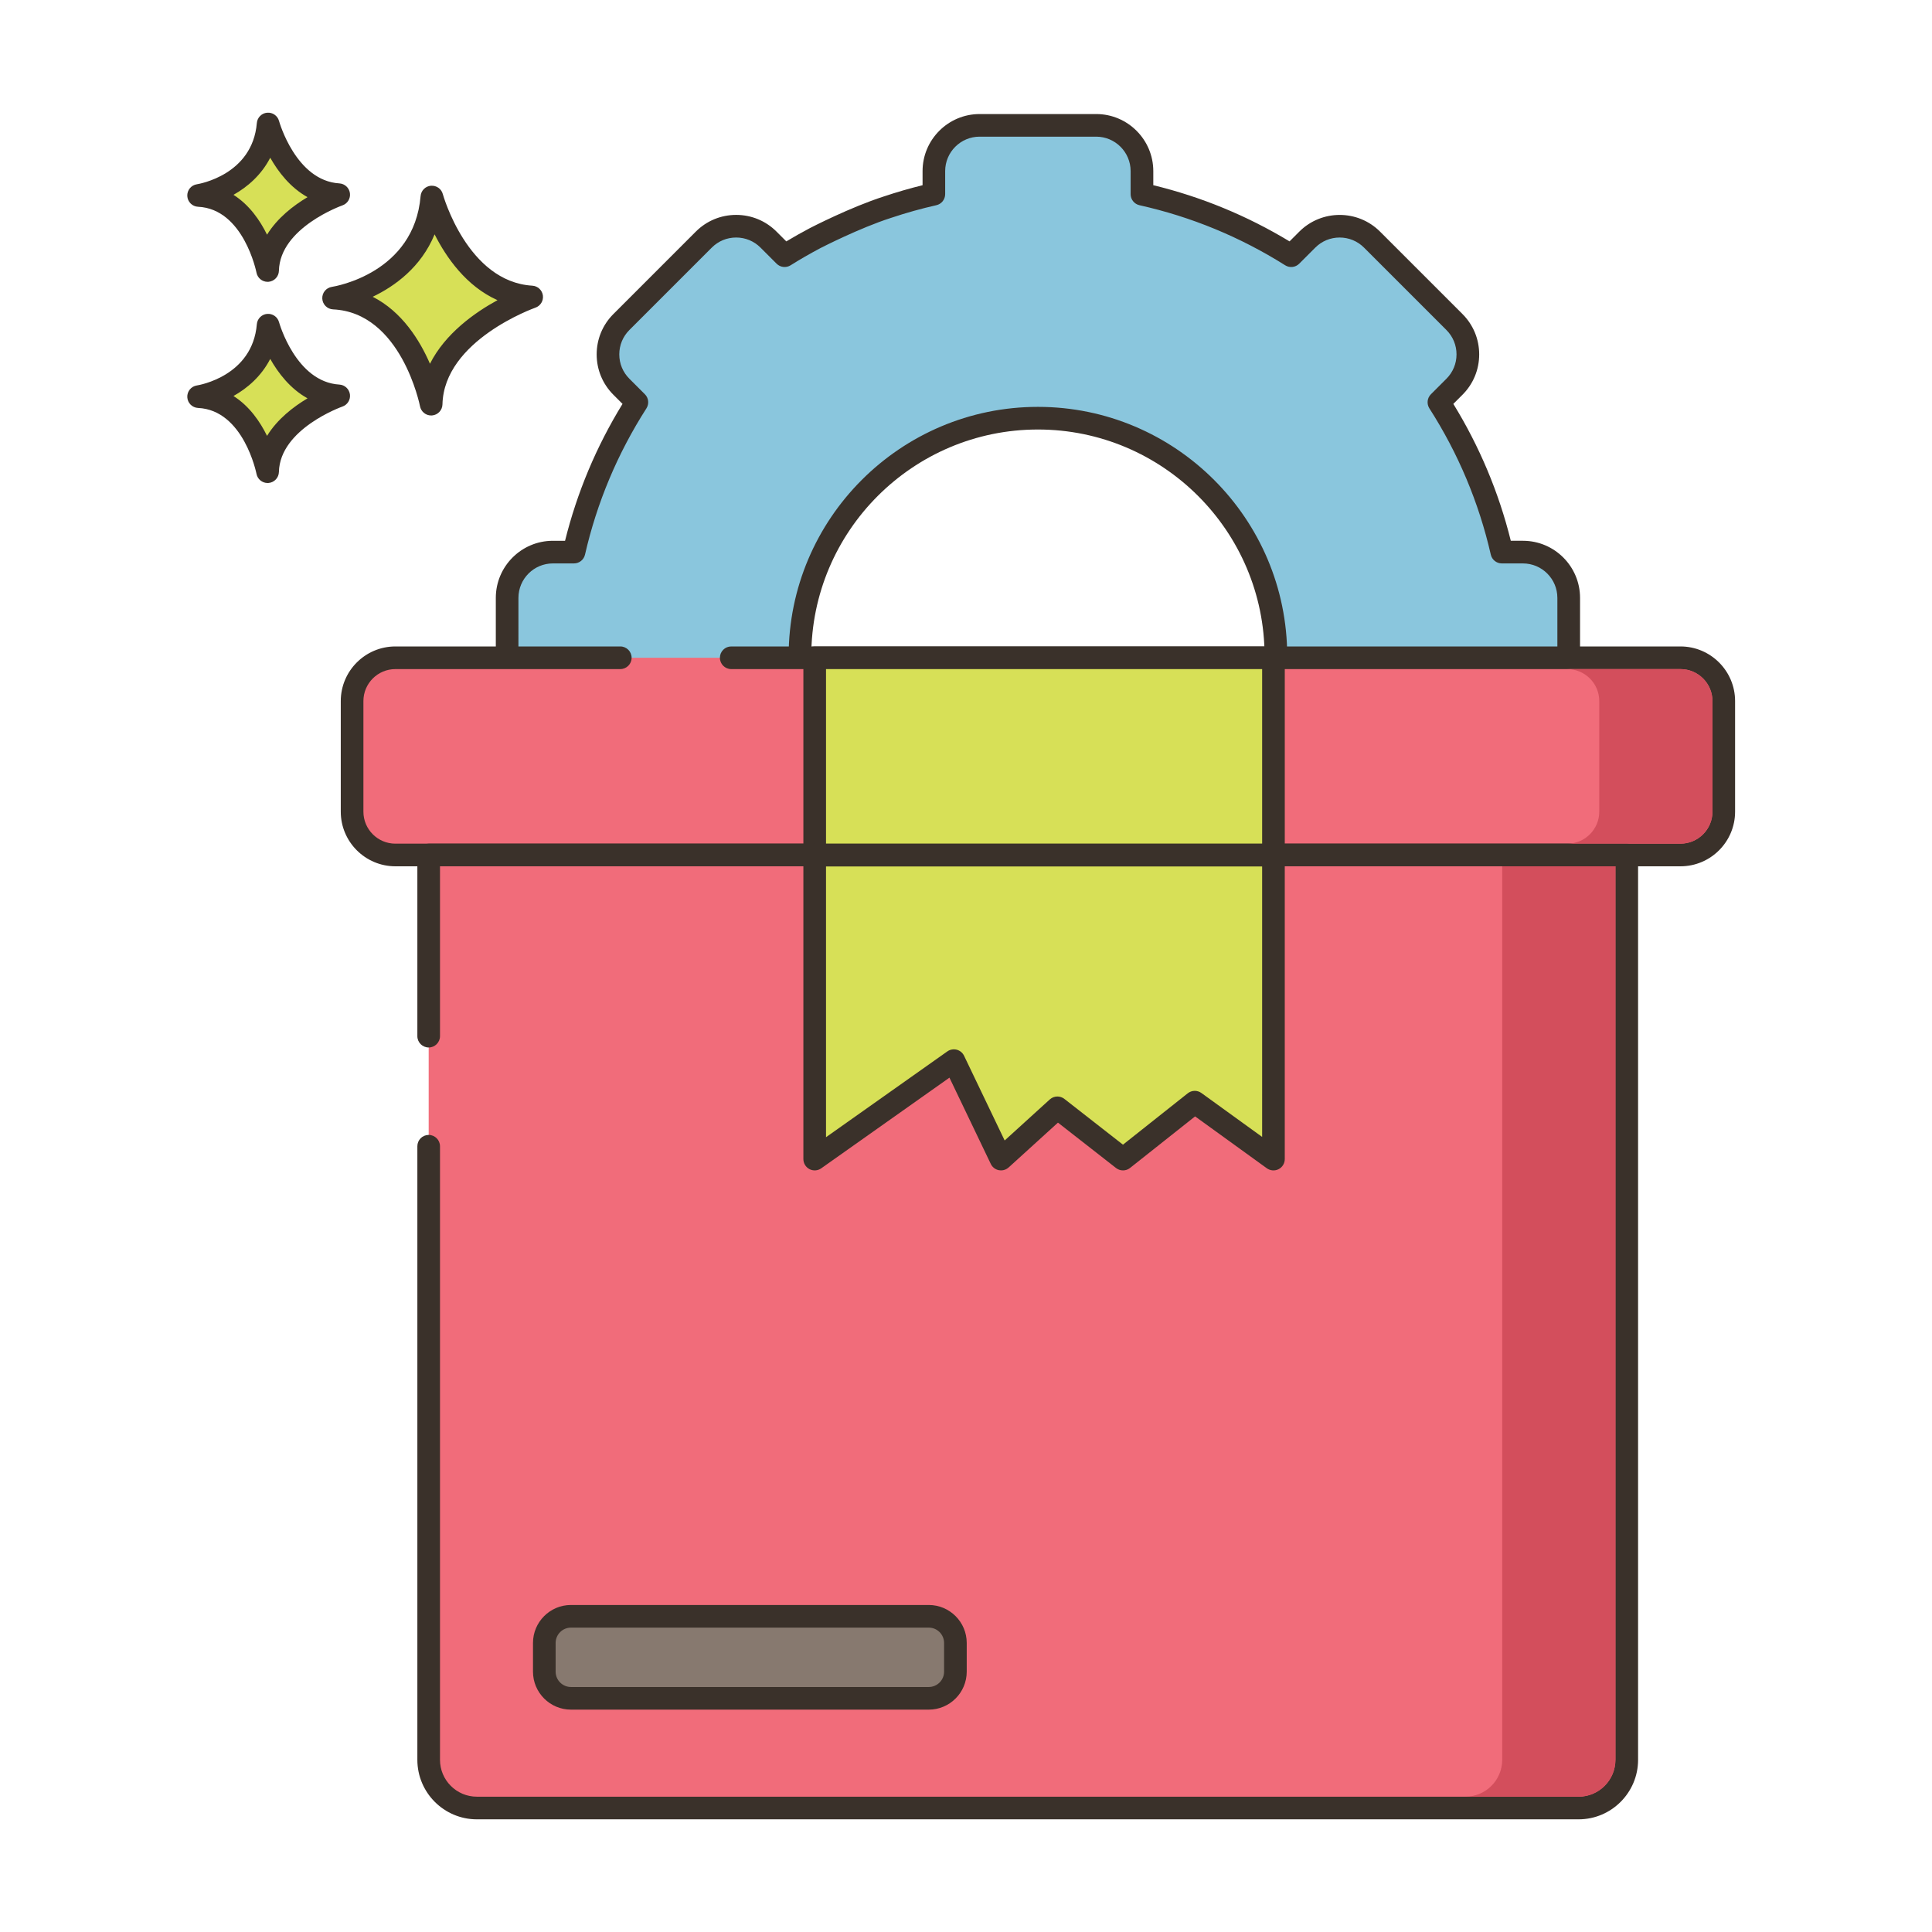 <?xml version="1.0" encoding="utf-8"?>
<!-- Generator: Adobe Illustrator 22.0.1, SVG Export Plug-In . SVG Version: 6.00 Build 0)  -->
<svg xmlns="http://www.w3.org/2000/svg" xmlns:xlink="http://www.w3.org/1999/xlink" version="1.1" id="Layer_1" x="0px" y="0px" viewBox="0 0 256 256" style="enable-background:new 0 0 256 256;" xml:space="preserve" width="512" height="512">
<style type="text/css">
	.st0{fill:#3A312A;}
	.st1{fill:#D7E057;}
	.st2{fill:#F16C7A;}
	.st3{fill:#FCE8CB;}
	.st4{fill:#87796F;}
	.st5{fill:#8AC6DD;}
	.st6{fill:#CE4E61;}
	.st7{fill:#6CA8BF;}
	.st8{fill:#B9C239;}
	.st9{fill:#DECAAD;}
	.st10{fill:#695B51;}
	.st11{fill-rule:evenodd;clip-rule:evenodd;fill:#FCE8CB;}
	.st12{fill:#F5978A;}
	.st13{fill:#68A8BC;}
	.st14{fill:#B9BC39;}
	.st15{fill:#6B5B51;}
	.st16{fill:#D34E5C;}
	.st17{fill-rule:evenodd;clip-rule:evenodd;fill:#87796F;}
	.st18{fill-rule:evenodd;clip-rule:evenodd;fill:#F16C7A;}
</style>
<g>
	<g>
		<g>
			<path class="st5" d="M201.799,73.156h-2.794c-1.638-7.159-4.492-13.853-8.337-19.854l2.056-2.055     c2.369-2.369,2.369-6.209,0-8.577l-10.92-10.92c-2.369-2.369-6.209-2.369-8.577,0l-2.133,2.133     c-5.988-3.772-12.655-6.564-19.776-8.153v-3.055c0-3.35-2.715-6.065-6.065-6.065h-15.443c-3.35,0-6.065,2.715-6.065,6.065v3.055     c-2.108,0.47-4.17,1.058-6.193,1.733c-4.35,1.401-9.551,4.095-9.551,4.095c-1.373,0.729-2.722,1.499-4.032,2.324l-2.133-2.133     c-2.369-2.369-6.209-2.369-8.577,0l-10.92,10.92c-2.369,2.369-2.369,6.209,0,8.577l2.056,2.055     c-3.844,6-6.699,12.695-8.337,19.854h-2.794c-3.35,0-6.065,2.715-6.065,6.065v15.443c0,3.35,2.715,6.065,6.065,6.065h2.649     c1.575,7.247,4.394,14.029,8.225,20.11l-1.799,1.799c-2.369,2.368-2.369,6.209,0,8.577l10.92,10.92     c2.369,2.369,6.209,2.369,8.577,0l1.722-1.722c6.093,3.904,12.903,6.785,20.187,8.409v2.388c0,3.35,2.715,6.065,6.065,6.065     h15.443c3.35,0,6.065-2.715,6.065-6.065v-2.388c7.284-1.625,14.094-4.505,20.187-8.409l1.722,1.722     c2.369,2.369,6.209,2.369,8.577,0l10.92-10.92c2.369-2.369,2.369-6.209,0-8.577l-1.799-1.799     c3.831-6.082,6.651-12.863,8.225-20.11h2.649c3.35,0,6.065-2.715,6.065-6.065V79.221     C207.864,75.872,205.149,73.156,201.799,73.156z M137.531,118.474c-17.414,0-31.531-14.117-31.531-31.531     s14.117-31.531,31.531-31.531c17.414,0,31.531,14.117,31.531,31.531S154.945,118.474,137.531,118.474z"/>
		</g>
	</g>
	<g>
		<g>
			<path class="st0" d="M201.799,71.656h-1.61c-1.592-6.409-4.149-12.5-7.615-18.138l1.21-1.21c1.429-1.428,2.216-3.328,2.216-5.349     c0-2.021-0.787-3.92-2.216-5.349l-10.92-10.92c-2.949-2.95-7.748-2.949-10.699,0l-1.293,1.294     c-5.623-3.399-11.686-5.898-18.054-7.444v-1.864c0-4.171-3.394-7.565-7.565-7.565h-15.444c-4.171,0-7.565,3.394-7.565,7.565     v1.866c-1.686,0.413-3.417,0.916-5.152,1.495c-4.418,1.422-9.565,4.078-9.782,4.19c-0.004,0.002-0.009,0.005-0.014,0.007     c-1.107,0.588-2.133,1.166-3.106,1.751l-1.295-1.295c-1.428-1.429-3.328-2.216-5.349-2.216c-2.02,0-3.92,0.787-5.349,2.216     l-10.92,10.92c-1.429,1.429-2.216,3.329-2.216,5.349c0,2.021,0.787,3.921,2.216,5.349l1.21,1.21     c-3.466,5.638-6.023,11.729-7.615,18.138h-1.61c-4.171,0-7.565,3.394-7.565,7.565v15.443c0,4.171,3.393,7.565,7.565,7.565h1.452     c1.539,6.492,4.065,12.668,7.523,18.389l-0.96,0.96c-2.95,2.95-2.95,7.749,0,10.699l10.92,10.92     c1.429,1.429,3.329,2.216,5.349,2.216c2.021,0,3.921-0.787,5.349-2.215l0.877-0.877c5.733,3.525,11.936,6.108,18.472,7.694v1.197     c0,4.171,3.394,7.565,7.565,7.565h15.444c4.171,0,7.565-3.394,7.565-7.565v-1.197c6.536-1.586,12.739-4.169,18.472-7.694     l0.876,0.876c2.949,2.95,7.75,2.951,10.699,0l10.92-10.92c2.95-2.95,2.95-7.749,0-10.699l-0.96-0.96     c3.458-5.721,5.984-11.896,7.523-18.389h1.452c4.171,0,7.565-3.394,7.565-7.565V79.221     C209.364,75.05,205.971,71.656,201.799,71.656z M206.364,94.665c0,2.517-2.048,4.565-4.565,4.565h-2.649     c-0.706,0-1.316,0.492-1.466,1.182c-1.515,6.974-4.216,13.578-8.028,19.629c-0.374,0.592-0.287,1.365,0.208,1.86l1.799,1.799     c1.78,1.78,1.78,4.676,0,6.457l-10.92,10.92c-1.779,1.78-4.675,1.781-6.457,0l-1.722-1.722c-0.498-0.498-1.275-0.582-1.87-0.203     c-6.058,3.882-12.688,6.644-19.705,8.208c-0.685,0.153-1.173,0.761-1.173,1.464v2.388c0,2.517-2.048,4.565-4.565,4.565h-15.444     c-2.517,0-4.565-2.048-4.565-4.565v-2.388c0-0.703-0.488-1.311-1.173-1.464c-7.017-1.565-13.646-4.327-19.705-8.208     c-0.248-0.159-0.529-0.237-0.809-0.237c-0.387,0-0.771,0.15-1.061,0.439l-1.722,1.722c-0.862,0.862-2.008,1.337-3.228,1.337     c-1.219,0-2.366-0.475-3.228-1.337l-10.92-10.92c-0.862-0.862-1.337-2.009-1.337-3.229c0-1.219,0.475-2.366,1.337-3.228     l1.799-1.799c0.496-0.495,0.582-1.268,0.208-1.86c-3.812-6.051-6.513-12.656-8.028-19.629c-0.15-0.69-0.76-1.182-1.466-1.182     h-2.649c-2.517,0-4.565-2.048-4.565-4.565V79.221c0-2.517,2.048-4.565,4.565-4.565h2.794c0.7,0,1.306-0.483,1.462-1.166     c1.576-6.891,4.314-13.411,8.138-19.379c0.38-0.593,0.296-1.372-0.203-1.87l-2.056-2.056c-0.862-0.862-1.337-2.008-1.337-3.228     c0-1.219,0.475-2.366,1.337-3.228l10.92-10.92c0.862-0.862,2.009-1.337,3.228-1.337c1.22,0,2.366,0.475,3.228,1.337l2.133,2.133     c0.496,0.495,1.267,0.582,1.86,0.208c1.21-0.763,2.496-1.503,3.929-2.265c0.206-0.106,5.199-2.67,9.33-4     c2.059-0.688,4.093-1.257,6.044-1.692c0.686-0.153,1.173-0.761,1.173-1.464v-3.055c0-2.517,2.048-4.565,4.565-4.565h15.444     c2.517,0,4.565,2.048,4.565,4.565v3.055c0,0.703,0.488,1.311,1.173,1.464c6.851,1.528,13.346,4.206,19.304,7.958     c0.592,0.374,1.366,0.287,1.86-0.208l2.132-2.133c0.862-0.862,2.009-1.337,3.228-1.337c1.22,0,2.366,0.475,3.229,1.337     l10.92,10.92c0.862,0.862,1.337,2.009,1.337,3.228c0,1.22-0.475,2.366-1.337,3.228l-2.056,2.056     c-0.499,0.498-0.583,1.276-0.203,1.87c3.824,5.968,6.562,12.488,8.138,19.379c0.156,0.682,0.763,1.166,1.462,1.166h2.794     c2.517,0,4.565,2.048,4.565,4.565V94.665z M137.531,53.912c-18.213,0-33.031,14.818-33.031,33.031     c0,18.214,14.818,33.032,33.031,33.032c18.214,0,33.032-14.818,33.032-33.032C170.563,68.729,155.745,53.912,137.531,53.912z      M137.531,116.975c-16.559,0-30.031-13.472-30.031-30.032c0-16.559,13.472-30.031,30.031-30.031     c16.559,0,30.032,13.472,30.032,30.031C167.563,103.502,154.09,116.975,137.531,116.975z"/>
		</g>
	</g>
	<g>
		<g>
			<path class="st2" d="M222.67,87.158H52.392c-3.169,0-5.738,2.569-5.738,5.738v14.656c0,3.169,2.569,5.738,5.738,5.738H222.67     c3.169,0,5.738-2.569,5.738-5.738V92.896C228.408,89.727,225.839,87.158,222.67,87.158z"/>
		</g>
	</g>
	<g>
		<g>
			<path class="st0" d="M222.67,85.658H96.892c-0.829,0-1.5,0.671-1.5,1.5s0.671,1.5,1.5,1.5H222.67     c2.337,0,4.238,1.901,4.238,4.238v14.656c0,2.337-1.901,4.238-4.238,4.238H52.392c-2.337,0-4.238-1.901-4.238-4.238V92.896     c0-2.337,1.901-4.238,4.238-4.238h29.801c0.829,0,1.5-0.671,1.5-1.5s-0.671-1.5-1.5-1.5H52.392c-3.991,0-7.238,3.247-7.238,7.238     v14.656c0,3.991,3.247,7.238,7.238,7.238H222.67c3.991,0,7.238-3.247,7.238-7.238V92.896     C229.908,88.905,226.661,85.658,222.67,85.658z"/>
		</g>
	</g>
	<g>
		<g>
			<path class="st2" d="M56.802,113.29v119.893c0,3.528,2.86,6.387,6.388,6.387h145.978c3.528,0,6.388-2.86,6.388-6.387V113.29     H56.802z"/>
		</g>
	</g>
	<g>
		<g>
			<path class="st0" d="M215.554,111.79H56.802c-0.829,0-1.5,0.671-1.5,1.5v24.006c0,0.829,0.671,1.5,1.5,1.5     c0.829,0,1.5-0.671,1.5-1.5V114.79h155.752v118.393c0,2.695-2.192,4.888-4.887,4.888H63.189c-2.695,0-4.887-2.192-4.887-4.888     v-81.299c0-0.829-0.671-1.5-1.5-1.5c-0.829,0-1.5,0.671-1.5,1.5v81.299c0,4.349,3.538,7.888,7.887,7.888h145.978     c4.349,0,7.887-3.539,7.887-7.888V113.29C217.054,112.461,216.383,111.79,215.554,111.79z"/>
		</g>
	</g>
	<g>
		<g>
			<rect x="107.952" y="87.158" class="st1" width="60.788" height="26.132"/>
		</g>
	</g>
	<g>
		<g>
			<path class="st0" d="M168.74,85.658h-60.788c-0.829,0-1.5,0.671-1.5,1.5v26.132c0,0.829,0.671,1.5,1.5,1.5h60.788     c0.829,0,1.5-0.671,1.5-1.5V87.158C170.24,86.33,169.569,85.658,168.74,85.658z M167.24,111.79h-57.788V88.658h57.788V111.79z"/>
		</g>
	</g>
	<g>
		<g>
			<polygon class="st1" points="107.952,113.307 107.952,153.584 126.392,140.543 132.641,153.584 140.112,146.792 148.805,153.584      158.315,146.045 168.74,153.584 168.74,113.307    "/>
		</g>
	</g>
	<g>
		<g>
			<path class="st0" d="M168.74,111.808h-60.788c-0.829,0-1.5,0.671-1.5,1.5v40.276c0,0.561,0.313,1.074,0.81,1.332     c0.498,0.258,1.098,0.217,1.556-0.107l16.989-12.014l5.481,11.438c0.205,0.428,0.6,0.733,1.065,0.824     c0.096,0.019,0.192,0.028,0.288,0.028c0.37,0,0.73-0.137,1.009-0.39l6.536-5.941l7.697,6.014     c0.546,0.426,1.313,0.423,1.855-0.007l8.618-6.833l9.505,6.873c0.456,0.33,1.06,0.376,1.562,0.121     c0.501-0.256,0.817-0.772,0.817-1.336v-40.276C170.24,112.479,169.569,111.808,168.74,111.808z M167.24,150.648l-8.047-5.819     c-0.544-0.393-1.284-0.378-1.811,0.04l-8.583,6.806l-7.764-6.065c-0.272-0.212-0.598-0.318-0.923-0.318     c-0.362,0-0.724,0.131-1.009,0.39l-5.98,5.437l-5.378-11.223c-0.191-0.399-0.548-0.693-0.975-0.804     c-0.429-0.11-0.883-0.028-1.244,0.227l-16.074,11.367v-35.878h57.788V150.648z"/>
		</g>
	</g>
	<g>
		<g>
			<path class="st4" d="M123.064,214.168H75.656c-1.951,0-3.532,1.581-3.532,3.532v3.803c0,1.951,1.581,3.532,3.532,3.532h47.408     c1.951,0,3.532-1.581,3.532-3.532V217.7C126.596,215.75,125.014,214.168,123.064,214.168z"/>
		</g>
	</g>
	<g>
		<g>
			<path class="st0" d="M123.064,212.668H75.656c-2.775,0-5.032,2.257-5.032,5.032v3.804c0,2.774,2.257,5.032,5.032,5.032h47.408     c2.774,0,5.032-2.257,5.032-5.032V217.7C128.096,214.926,125.838,212.668,123.064,212.668z M125.096,221.504     c0,1.12-0.912,2.032-2.032,2.032H75.656c-1.12,0-2.032-0.912-2.032-2.032V217.7c0-1.12,0.912-2.032,2.032-2.032h47.408     c1.12,0,2.032,0.912,2.032,2.032V221.504z"/>
		</g>
	</g>
	<g>
		<g>
			<path class="st1" d="M57.226,26.106c-0.974,11.564-13.025,13.39-13.025,13.39c10.347,0.487,12.925,14.059,12.925,14.059     c0.221-9.677,13.321-14.202,13.321-14.202C60.634,38.766,57.226,26.106,57.226,26.106z"/>
		</g>
	</g>
	<g>
		<g>
			<path class="st0" d="M70.537,37.855c-8.604-0.514-11.831-12.024-11.863-12.14c-0.19-0.702-0.848-1.159-1.583-1.102     c-0.725,0.066-1.298,0.642-1.359,1.367c-0.86,10.215-11.313,11.963-11.754,12.032c-0.763,0.115-1.313,0.79-1.273,1.561     c0.04,0.77,0.657,1.384,1.427,1.421c9.028,0.425,11.499,12.718,11.523,12.842c0.137,0.711,0.759,1.217,1.472,1.217     c0.042,0,0.084-0.001,0.126-0.005c0.764-0.064,1.357-0.693,1.375-1.459c0.194-8.508,12.191-12.777,12.313-12.819     c0.675-0.235,1.092-0.915,0.994-1.623C71.835,38.439,71.251,37.898,70.537,37.855z M56.972,48.201     c-1.357-3.13-3.709-6.907-7.587-8.876c2.931-1.405,6.409-3.913,8.202-8.273c1.551,3.071,4.2,6.88,8.334,8.722     C62.913,41.414,58.998,44.18,56.972,48.201z"/>
		</g>
	</g>
	<g>
		<g>
			<path class="st1" d="M35.527,43.087c-0.689,8.179-9.212,9.471-9.212,9.471c7.318,0.344,9.142,9.944,9.142,9.944     c0.156-6.845,9.422-10.046,9.422-10.046C37.938,52.041,35.527,43.087,35.527,43.087z"/>
		</g>
	</g>
	<g>
		<g>
			<path class="st0" d="M44.969,50.958c-5.766-0.345-7.972-8.185-7.994-8.264c-0.19-0.702-0.852-1.165-1.582-1.102     c-0.726,0.065-1.299,0.642-1.36,1.368c-0.579,6.871-7.646,8.067-7.942,8.114c-0.763,0.115-1.313,0.79-1.273,1.561     c0.04,0.77,0.657,1.384,1.428,1.421c6.035,0.284,7.723,8.644,7.739,8.725c0.135,0.713,0.759,1.22,1.472,1.22     c0.042,0,0.083-0.001,0.125-0.005c0.765-0.063,1.358-0.694,1.376-1.461c0.13-5.709,8.332-8.634,8.413-8.662     c0.677-0.234,1.094-0.913,0.996-1.622C46.268,51.543,45.684,51.001,44.969,50.958z M35.384,57.754     c-0.924-1.886-2.34-3.947-4.447-5.28c1.856-1.041,3.697-2.63,4.87-4.917c1.057,1.874,2.654,3.955,4.941,5.224     C38.899,53.882,36.76,55.521,35.384,57.754z"/>
		</g>
	</g>
	<g>
		<g>
			<path class="st1" d="M35.527,16.429c-0.689,8.179-9.212,9.47-9.212,9.47c7.318,0.344,9.142,9.944,9.142,9.944     c0.156-6.844,9.422-10.045,9.422-10.045C37.938,25.383,35.527,16.429,35.527,16.429z"/>
		</g>
	</g>
	<g>
		<g>
			<path class="st0" d="M44.969,24.301c-5.767-0.345-7.973-8.186-7.994-8.265c-0.19-0.702-0.852-1.166-1.582-1.102     c-0.726,0.065-1.299,0.642-1.36,1.368c-0.579,6.871-7.646,8.067-7.942,8.114c-0.763,0.115-1.313,0.79-1.273,1.561     c0.04,0.77,0.657,1.384,1.428,1.421c6.035,0.284,7.723,8.644,7.739,8.726c0.135,0.713,0.759,1.22,1.472,1.22     c0.042,0,0.083-0.001,0.125-0.005c0.765-0.063,1.358-0.694,1.376-1.461c0.13-5.709,8.332-8.634,8.413-8.662     c0.676-0.234,1.094-0.913,0.996-1.622C46.268,24.886,45.684,24.344,44.969,24.301z M35.384,31.096     c-0.924-1.885-2.34-3.947-4.447-5.28c1.856-1.041,3.697-2.63,4.871-4.916c1.057,1.874,2.655,3.954,4.941,5.224     C38.899,27.225,36.76,28.864,35.384,31.096z"/>
		</g>
	</g>
	<g>
		<g>
			<path class="st16" d="M222.671,88.66h-15c2.34,0,4.24,1.9,4.24,4.24v14.65c0,2.34-1.9,4.24-4.24,4.24h15     c2.34,0,4.24-1.9,4.24-4.24V92.9C226.911,90.56,225.011,88.66,222.671,88.66z"/>
		</g>
	</g>
	<g>
		<g>
			<path class="st16" d="M199.051,114.79v118.39c0,2.7-2.19,4.89-4.88,4.89h15c2.69,0,4.88-2.19,4.88-4.89V114.79H199.051z"/>
		</g>
	</g>
</g>
</svg>
